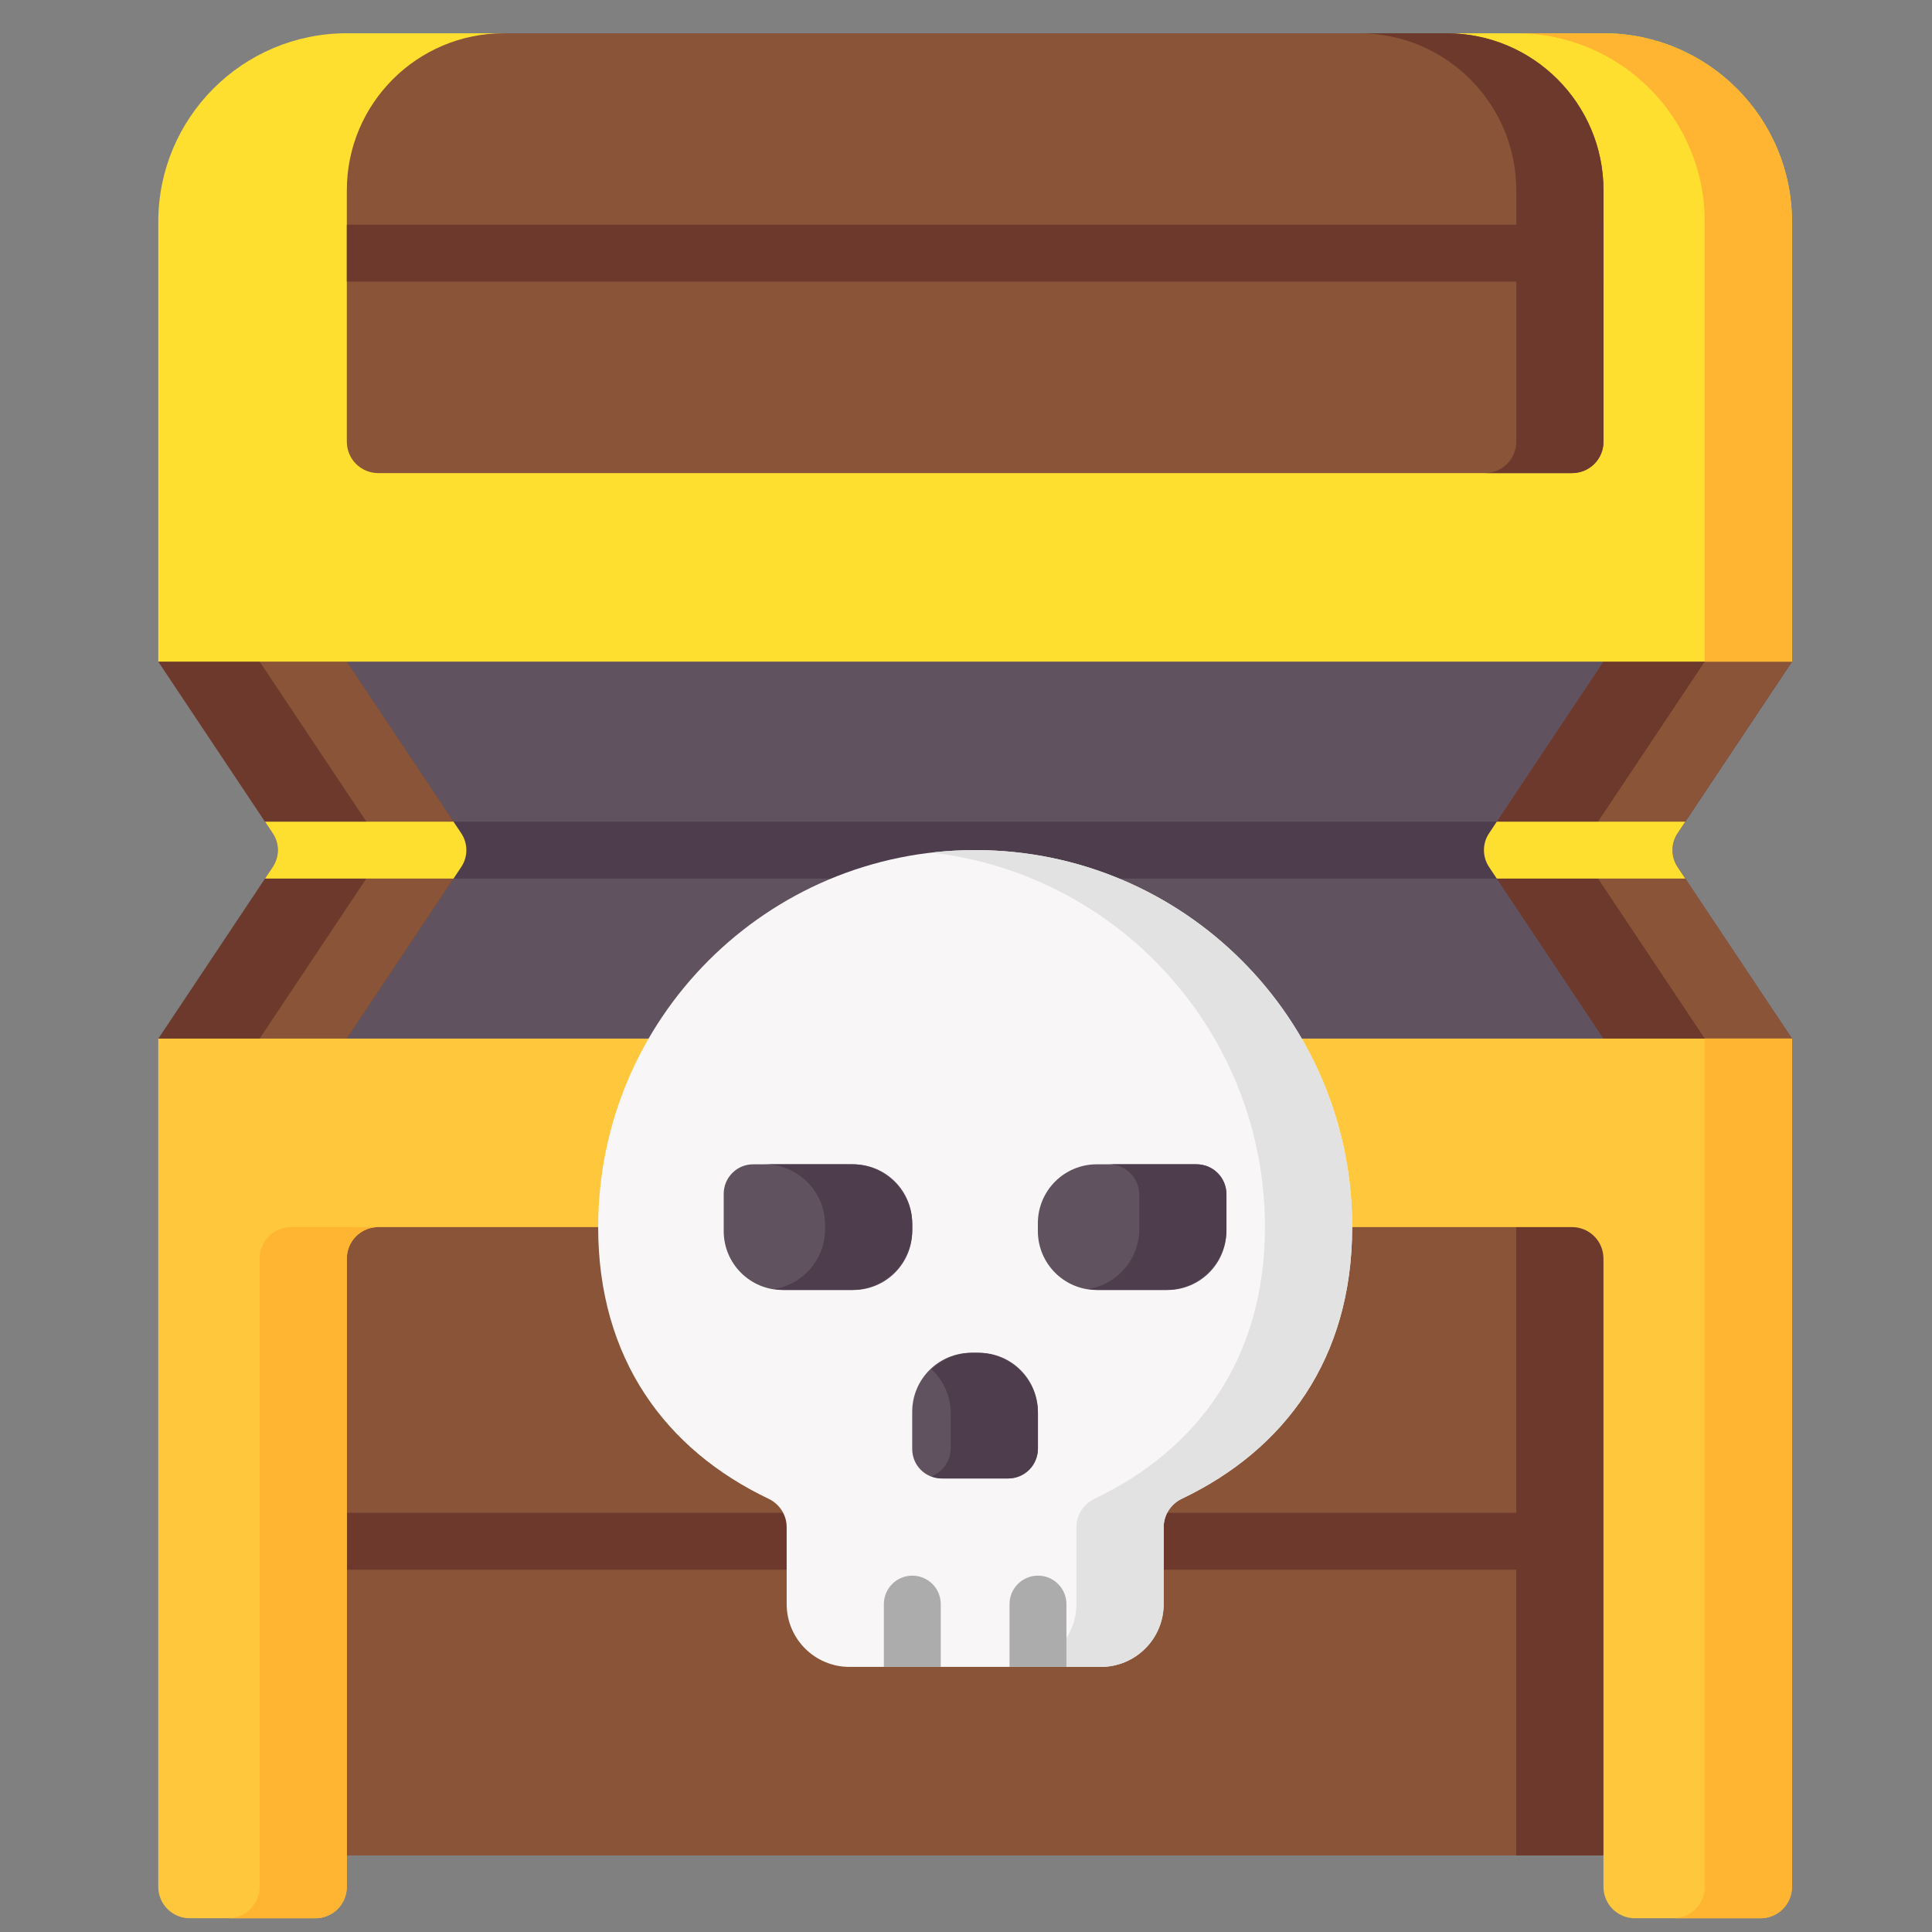 <svg width="56" height="56" viewBox="0 0 56 56" fill="none" xmlns="http://www.w3.org/2000/svg">
<rect x="0" y="0" width="56" height="56" fill="#808080" stroke="none"/>
<g clip-path="url(#clip0_216_32996)">
<path d="M9.141 17.135H47.387V31.949H9.141V17.135Z" fill="#615260"/>
<path d="M9.141 23.817H47.387V25.466H9.141V23.817Z" fill="#4E3D4D"/>
<path d="M13.145 25.467V23.818L10.052 19.179L7.525 17.888L4.588 19.179L7.905 24.155C8.002 24.299 8.053 24.469 8.053 24.642C8.053 24.816 8.002 24.986 7.905 25.13L4.588 30.106L6.992 31.017L10.052 30.106L13.145 25.467V25.467ZM48.623 24.155L51.941 19.179L49.004 17.888L46.477 19.179L43.384 23.818V25.467L46.477 30.106L49.536 31.017L51.941 30.106L48.623 25.13C48.527 24.986 48.476 24.816 48.476 24.642C48.476 24.469 48.527 24.299 48.623 24.155Z" fill="#6C392C"/>
<path d="M13.146 25.464V23.815L10.053 19.176L7.526 17.885L6.167 18.482L7.524 19.176L10.842 24.152C10.938 24.297 10.989 24.466 10.989 24.64C10.989 24.813 10.938 24.983 10.842 25.128L7.524 30.104L5.881 30.593L6.994 31.014L10.053 30.104L13.146 25.464ZM48.625 24.152L51.942 19.176L49.005 17.885L47.836 18.482L49.413 19.176L46.096 24.152C46 24.296 45.949 24.466 45.949 24.64C45.949 24.813 46 24.983 46.096 25.128L49.413 30.104L48.122 30.593L49.538 31.014L51.942 30.104L48.625 25.128C48.528 24.983 48.477 24.813 48.477 24.64C48.477 24.466 48.529 24.296 48.625 24.152Z" fill="#895438"/>
<path d="M9.318 34.184H47.215V53.781H9.318V34.184Z" fill="#895438"/>
<path d="M43.949 34.184H47.213V53.781H43.949V34.184Z" fill="#6C392C"/>
<path d="M46.478 45.5H33.729C33.621 45.5 33.514 45.479 33.414 45.437C33.314 45.396 33.223 45.335 33.146 45.259C33.07 45.182 33.009 45.091 32.968 44.991C32.926 44.891 32.905 44.784 32.905 44.676C32.905 44.567 32.926 44.46 32.968 44.36C33.009 44.26 33.07 44.169 33.146 44.093C33.223 44.016 33.314 43.955 33.414 43.914C33.514 43.872 33.621 43.851 33.729 43.851H46.478C46.934 43.851 47.303 44.22 47.303 44.676C47.303 45.131 46.934 45.5 46.478 45.5ZM22.802 45.5H10.053C9.834 45.5 9.625 45.413 9.47 45.259C9.315 45.104 9.229 44.894 9.229 44.676C9.229 44.457 9.315 44.247 9.47 44.093C9.625 43.938 9.834 43.851 10.053 43.851H22.802C23.02 43.851 23.23 43.938 23.385 44.093C23.54 44.247 23.626 44.457 23.626 44.676C23.626 44.894 23.54 45.104 23.385 45.259C23.23 45.413 23.02 45.5 22.802 45.5Z" fill="#6C392C"/>
<path d="M45.566 35.568C45.686 35.568 45.804 35.591 45.915 35.637C46.025 35.683 46.126 35.75 46.21 35.834C46.295 35.919 46.362 36.019 46.408 36.13C46.453 36.24 46.477 36.359 46.477 36.478V54.691C46.477 54.932 46.573 55.164 46.744 55.335C46.914 55.505 47.146 55.602 47.388 55.602H51.03C51.272 55.602 51.503 55.505 51.674 55.335C51.845 55.164 51.941 54.932 51.941 54.691V30.104H4.588V54.691C4.588 54.932 4.684 55.164 4.855 55.335C5.025 55.505 5.257 55.602 5.498 55.602H9.141C9.383 55.602 9.614 55.505 9.785 55.335C9.956 55.164 10.052 54.932 10.052 54.691V36.478C10.052 36.359 10.075 36.24 10.121 36.13C10.167 36.019 10.234 35.919 10.318 35.834C10.403 35.75 10.503 35.683 10.614 35.637C10.724 35.591 10.843 35.568 10.962 35.568H45.566Z" fill="#FFC83C"/>
<path d="M7.526 36.478V54.69C7.526 54.932 7.43 55.163 7.259 55.334C7.088 55.505 6.857 55.601 6.615 55.601H9.144C9.385 55.601 9.617 55.505 9.788 55.334C9.958 55.163 10.054 54.932 10.054 54.69V36.478C10.054 36.358 10.078 36.24 10.124 36.129C10.169 36.019 10.236 35.918 10.321 35.834C10.406 35.749 10.506 35.682 10.617 35.636C10.727 35.591 10.845 35.567 10.965 35.567H8.436C8.317 35.567 8.198 35.591 8.088 35.636C7.977 35.682 7.877 35.749 7.793 35.834C7.708 35.918 7.641 36.019 7.595 36.129C7.549 36.24 7.526 36.358 7.526 36.478ZM49.415 30.103V54.69C49.415 54.932 49.319 55.163 49.148 55.334C48.977 55.505 48.746 55.601 48.504 55.601H51.033C51.274 55.601 51.506 55.505 51.677 55.334C51.847 55.163 51.943 54.932 51.943 54.69V30.103H49.415Z" fill="#FFB432"/>
<path d="M46.477 0.964H41.924L28.543 5.043L14.605 0.964H10.052C7.034 0.964 4.588 3.411 4.588 6.428V19.177H51.941V6.428C51.941 3.411 49.495 0.964 46.477 0.964Z" fill="#FEDF30"/>
<path d="M10.963 13.713H45.568C45.809 13.713 46.041 13.617 46.211 13.447C46.382 13.276 46.478 13.044 46.478 12.803V5.517C46.478 3.003 44.44 0.964 41.925 0.964H14.606C12.091 0.964 10.053 3.003 10.053 5.517V12.803C10.053 13.044 10.149 13.276 10.319 13.447C10.49 13.617 10.722 13.713 10.963 13.713Z" fill="#895438"/>
<path d="M46.478 0.964H43.949C46.967 0.964 49.413 3.411 49.413 6.428V19.177H51.941V6.428C51.941 3.411 49.495 0.964 46.478 0.964Z" fill="#FFB432"/>
<path d="M41.925 0.964H39.397C41.911 0.964 43.95 3.003 43.95 5.517V12.803C43.95 13.044 43.854 13.276 43.683 13.447C43.512 13.617 43.281 13.713 43.039 13.713H45.568C45.687 13.713 45.806 13.69 45.916 13.644C46.027 13.598 46.127 13.531 46.212 13.447C46.296 13.362 46.363 13.262 46.409 13.151C46.455 13.041 46.478 12.922 46.478 12.803V5.517C46.478 3.003 44.44 0.964 41.925 0.964Z" fill="#6C392C"/>
<path d="M10.053 6.513V8.162H46.478V6.513H10.053Z" fill="#6C392C"/>
<path d="M7.906 24.154C8.002 24.298 8.054 24.468 8.054 24.642C8.054 24.815 8.002 24.985 7.906 25.129L7.682 25.466H13.146L13.37 25.129C13.466 24.985 13.518 24.815 13.518 24.642C13.518 24.468 13.466 24.298 13.37 24.154L13.145 23.817H7.682L7.906 24.154ZM48.849 23.817H43.385L43.161 24.154C43.064 24.298 43.013 24.468 43.013 24.642C43.013 24.815 43.064 24.985 43.161 25.13L43.385 25.466H48.849L48.624 25.13C48.528 24.985 48.477 24.815 48.477 24.642C48.477 24.468 48.528 24.298 48.624 24.154L48.849 23.817Z" fill="#FEDF30"/>
<path d="M39.193 35.567C39.193 29.532 34.301 24.64 28.265 24.64C22.23 24.64 17.338 29.532 17.338 35.567C17.338 39.389 19.3 42.022 22.272 43.44C22.593 43.592 22.802 43.911 22.802 44.266V46.495C22.802 47.501 23.617 48.316 24.623 48.316H31.908C32.914 48.316 33.729 47.501 33.729 46.495V44.266C33.729 43.911 33.938 43.592 34.259 43.44C37.231 42.022 39.193 39.389 39.193 35.567Z" fill="#F8F6F6"/>
<path d="M28.266 24.64C27.838 24.64 27.417 24.665 27.002 24.713C32.441 25.339 36.665 29.96 36.665 35.567C36.665 39.389 34.703 42.022 31.731 43.44C31.41 43.593 31.201 43.911 31.201 44.267V46.495C31.201 47.501 30.386 48.316 29.38 48.316H31.909C32.915 48.316 33.73 47.501 33.73 46.495V44.267C33.73 43.911 33.939 43.593 34.26 43.44C37.231 42.022 39.194 39.389 39.194 35.567C39.194 29.532 34.301 24.64 28.266 24.64Z" fill="#E2E2E2"/>
<path d="M24.733 37.391H22.684C21.741 37.391 20.977 36.627 20.977 35.684V34.602C20.977 34.376 21.067 34.159 21.227 33.999C21.387 33.838 21.604 33.748 21.83 33.748H24.733C25.676 33.748 26.44 34.513 26.44 35.456V35.684C26.44 36.627 25.676 37.391 24.733 37.391ZM33.839 37.391H31.79C30.847 37.391 30.083 36.627 30.083 35.684V35.456C30.083 34.513 30.847 33.748 31.79 33.748H34.693C34.919 33.748 35.137 33.838 35.297 33.999C35.457 34.159 35.547 34.376 35.547 34.602V35.684C35.547 36.627 34.782 37.391 33.839 37.391ZM29.229 42.855H27.294C27.068 42.855 26.851 42.765 26.691 42.605C26.53 42.445 26.441 42.227 26.441 42.001V40.92C26.441 39.977 27.205 39.212 28.148 39.212H28.375C29.319 39.212 30.083 39.977 30.083 40.92V42.001C30.083 42.227 29.993 42.445 29.833 42.605C29.673 42.765 29.456 42.855 29.229 42.855Z" fill="#615260"/>
<path d="M27.268 48.316V46.495C27.268 46.276 27.181 46.067 27.027 45.912C26.872 45.758 26.662 45.671 26.444 45.671C26.225 45.671 26.015 45.758 25.861 45.912C25.706 46.067 25.619 46.276 25.619 46.495V48.316H27.268ZM30.086 45.671C29.978 45.671 29.871 45.692 29.771 45.733C29.671 45.775 29.58 45.836 29.503 45.912C29.427 45.989 29.366 46.08 29.324 46.18C29.283 46.28 29.262 46.387 29.262 46.495V48.316H30.911V46.495C30.911 46.387 30.889 46.28 30.848 46.18C30.806 46.08 30.746 45.989 30.669 45.912C30.593 45.836 30.502 45.775 30.402 45.733C30.302 45.692 30.194 45.671 30.086 45.671Z" fill="#ACACAC"/>
<path d="M24.685 33.747H22.156C23.128 33.747 23.915 34.534 23.915 35.506V35.63C23.915 36.502 23.28 37.224 22.448 37.363C22.543 37.379 22.64 37.389 22.739 37.389H24.685C25.656 37.389 26.444 36.602 26.444 35.63V35.506C26.444 34.534 25.656 33.747 24.685 33.747ZM34.671 33.747H32.142C32.258 33.747 32.372 33.77 32.479 33.814C32.585 33.858 32.682 33.923 32.764 34.004C32.846 34.086 32.91 34.183 32.955 34.29C32.999 34.396 33.022 34.511 33.022 34.626V35.63C33.022 36.502 32.386 37.224 31.554 37.363C31.649 37.379 31.746 37.389 31.845 37.389H33.791C34.762 37.389 35.55 36.602 35.55 35.63V34.626C35.55 34.511 35.527 34.396 35.483 34.29C35.439 34.183 35.374 34.086 35.292 34.004C35.211 33.923 35.114 33.858 35.007 33.814C34.9 33.77 34.786 33.747 34.671 33.747ZM28.327 39.211H28.203C27.737 39.211 27.315 39.393 27.001 39.688C27.343 40.009 27.558 40.464 27.558 40.97V41.974C27.558 42.345 27.327 42.663 27.001 42.791C27.101 42.831 27.209 42.853 27.323 42.853H29.207C29.322 42.853 29.437 42.83 29.544 42.786C29.65 42.742 29.747 42.677 29.829 42.596C29.91 42.514 29.975 42.417 30.019 42.31C30.064 42.203 30.086 42.089 30.086 41.974V40.969C30.086 39.998 29.299 39.211 28.327 39.211Z" fill="#4E3D4D"/>
</g>
<defs>
<clipPath id="clip0_216_32996">
<rect width="54.638" height="54.638" fill="white" transform="translate(0.943 0.963)"/>
</clipPath>
</defs>
</svg>
